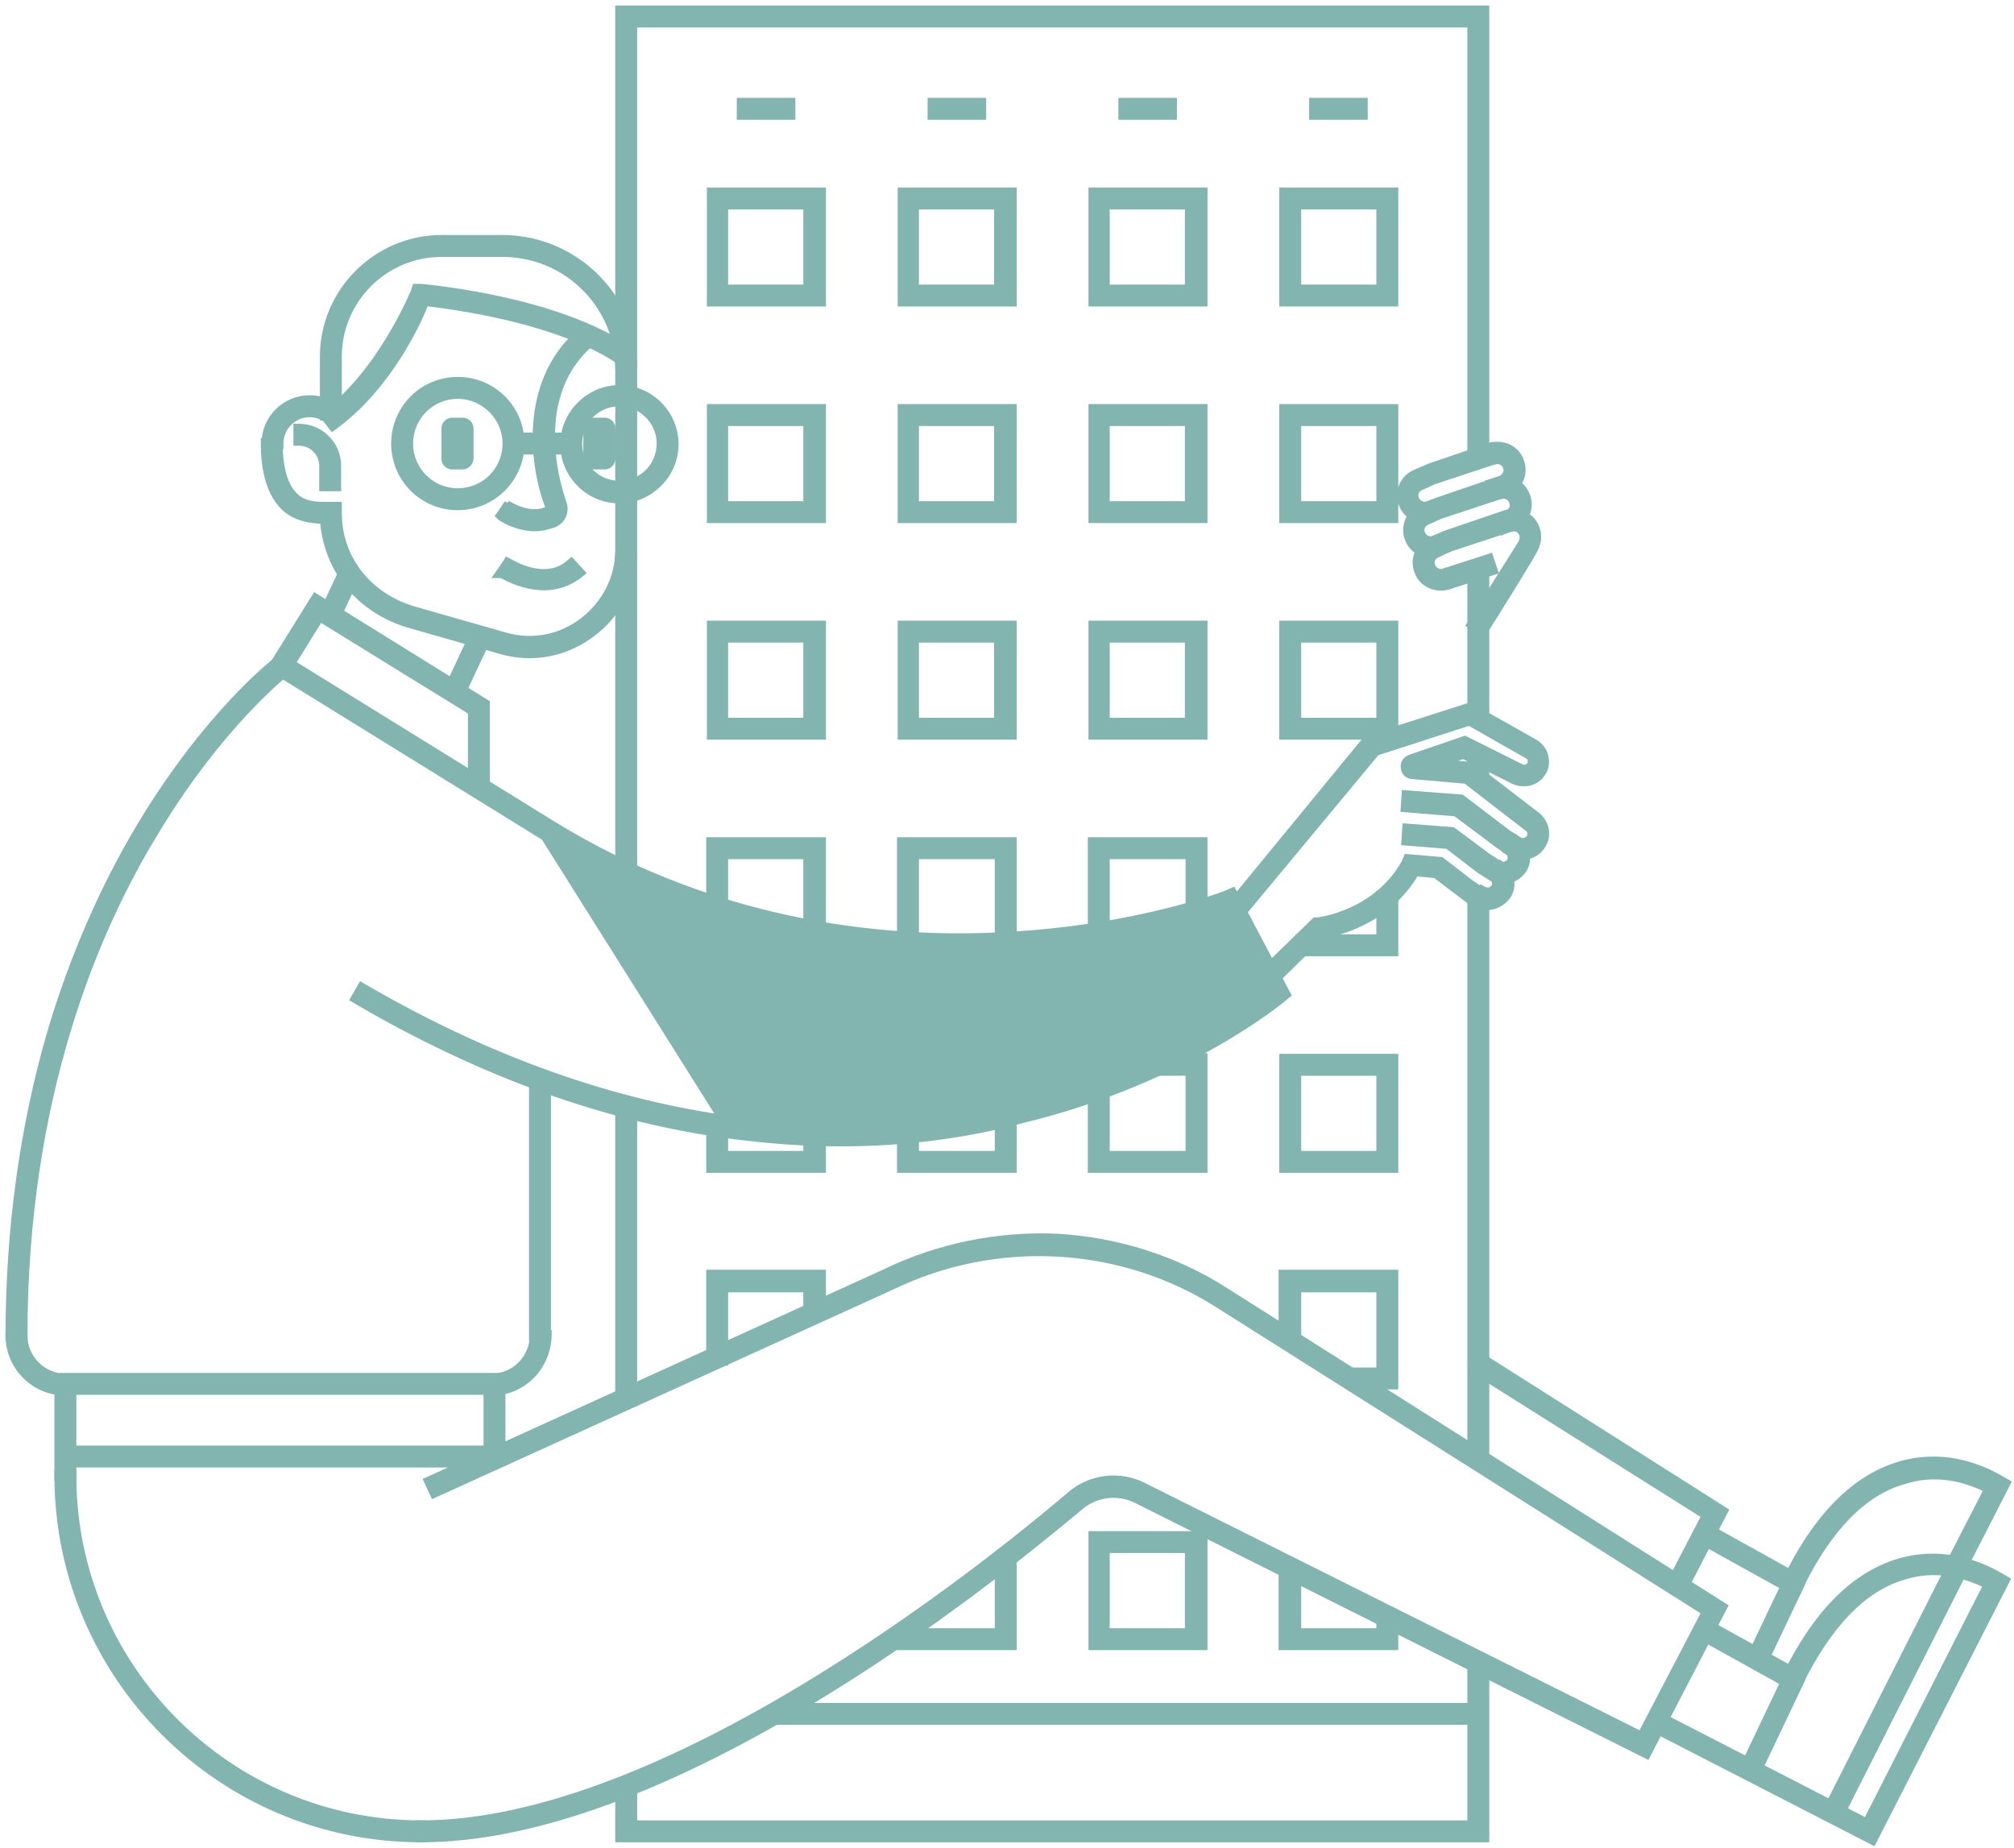 <svg width="182" height="167" viewBox="0 0 182 167" fill="none" xmlns="http://www.w3.org/2000/svg">
<path d="M38.059 166.237H38.309V165.987V165.006V164.756H38.059C20.772 164.756 6.649 150.694 6.649 133.346V133.096H6.399H5.418H5.168V133.346C5.168 151.461 19.882 166.237 38.059 166.237Z" fill="#83B5B0" stroke="#83B5B0" stroke-width="0.5"/>
<path d="M5.909 125.865H6.159V125.615V124.633V124.383H5.909C3.899 124.383 2.232 122.716 2.232 120.706V120.456H1.982H1H0.75V120.706C0.75 123.544 3.071 125.865 5.909 125.865Z" fill="#83B5B0" stroke="#83B5B0" stroke-width="0.5"/>
<path d="M44.19 125.615V125.865H44.44C47.283 125.865 49.534 123.54 49.599 120.712L49.604 120.456H49.349H48.367H48.117V120.706C48.117 122.716 46.45 124.383 44.44 124.383H44.19V124.633V125.615Z" fill="#83B5B0" stroke="#83B5B0" stroke-width="0.5"/>
<path d="M6.649 125.124V124.874H6.399H5.418H5.168V125.124V133.346V133.596H5.418H6.399H6.649V133.346V125.124Z" fill="#83B5B0" stroke="#83B5B0" stroke-width="0.5"/>
<path d="M45.426 125.124V124.874H45.176H44.195H43.945V125.124V131.689V131.939H44.195H45.176H45.426V131.689V125.124Z" fill="#83B5B0" stroke="#83B5B0" stroke-width="0.5"/>
<path d="M49.537 97.575V97.325H49.287H48.306H48.056V97.575V120.706V120.956H48.306H49.287H49.537V120.706V97.575Z" fill="#83B5B0" stroke="#83B5B0" stroke-width="0.5"/>
<path d="M44.936 124.572V124.322H44.686H5.909H5.659V124.572V125.553V125.803H5.909H44.686H44.936V125.553V124.572Z" fill="#83B5B0" stroke="#83B5B0" stroke-width="0.5"/>
<path d="M44.936 131.137V130.887H44.686H5.909H5.659V131.137V132.118V132.368H5.909H44.686H44.936V132.118V131.137Z" fill="#83B5B0" stroke="#83B5B0" stroke-width="0.5"/>
<path d="M1.982 120.956H2.232V120.706C2.232 99.161 8.658 84.051 14.098 75.188L14.099 75.186C17.003 70.356 19.937 66.78 22.151 64.406C23.258 63.219 24.185 62.332 24.838 61.739C25.165 61.443 25.423 61.219 25.601 61.069C25.69 60.994 25.759 60.936 25.807 60.897L25.863 60.851L25.865 60.849C25.873 60.842 25.892 60.827 25.903 60.815L26.059 60.66L25.925 60.486L25.311 59.688L25.161 59.493L24.963 59.641C24.697 59.841 18.783 64.465 12.812 74.314C9.303 80.102 6.533 86.502 4.503 93.332L4.503 93.333C2.041 101.824 0.75 111.051 0.75 120.706V120.956H1H1.982Z" fill="#83B5B0" stroke="#83B5B0" stroke-width="0.5"/>
<path d="M66.128 102.67L66.128 102.67C54.862 101.192 43.418 97.069 32.104 90.428L31.891 90.303L32.013 90.088L32.504 89.229L32.629 89.01L32.847 89.137C58.125 103.888 79.102 103.086 92.3 99.848L92.3 99.848C104.691 96.824 112.595 91.098 114.558 89.591L110.768 82.419C108.672 83.129 101.446 85.388 91.638 85.983C84.806 86.413 78.096 85.921 71.694 84.628L71.693 84.628C63.689 82.966 56.115 80.01 49.156 75.699L66.128 102.67ZM66.128 102.67C69.45 103.101 72.651 103.347 75.916 103.347C81.58 103.347 87.184 102.67 92.606 101.191C99.902 99.406 105.721 96.697 109.724 94.425C111.726 93.29 113.275 92.263 114.328 91.516C114.854 91.142 115.257 90.838 115.531 90.625C115.668 90.519 115.772 90.435 115.844 90.376C115.893 90.336 115.934 90.302 115.958 90.281L116.261 90.039L116.422 89.91L116.326 89.727L111.54 80.647L111.432 80.443L111.22 80.534L110.791 80.718L110.746 80.737L110.743 80.74C110.73 80.745 110.714 80.752 110.694 80.76C110.633 80.784 110.542 80.819 110.421 80.863C110.179 80.951 109.823 81.076 109.362 81.225C108.438 81.525 107.092 81.926 105.391 82.346C101.99 83.187 97.174 84.104 91.486 84.441L91.485 84.441C80.964 85.113 65.252 83.889 49.91 74.415C49.91 74.415 49.91 74.415 49.91 74.415L25.797 59.505L25.577 59.369L25.448 59.594L24.957 60.453L24.837 60.663L25.043 60.79L49.156 75.699L66.128 102.67Z" fill="#83B5B0" stroke="#83B5B0" stroke-width="0.5"/>
<path d="M37.809 165.987V166.237H38.059C47.635 166.237 59.401 162.1 73.038 153.93C83.915 147.417 93.13 139.983 97.674 136.176C99.07 135.012 101.049 134.78 102.678 135.594C102.678 135.594 102.678 135.594 102.678 135.594L148.634 158.603L148.854 158.713L148.968 158.494L155.778 145.364L155.884 145.16L155.69 145.037L110.779 116.631C110.779 116.63 110.779 116.63 110.779 116.63C106.262 113.722 100.943 112.053 95.564 111.744V111.744L95.561 111.744C90.183 111.497 84.743 112.609 79.92 114.958L38.753 133.67L38.523 133.775L38.63 134.004L39.06 134.924L39.164 135.148L39.39 135.046L80.56 116.332L80.56 116.332L80.566 116.329C89.938 111.765 101.197 112.313 110.019 117.911L110.019 117.911L154.001 145.705L148.27 156.696L103.331 134.226C101.156 133.138 98.532 133.458 96.676 135.058C92.57 138.551 83.379 145.98 72.474 152.535C61.559 159.096 48.97 164.755 38.059 164.755H37.809V165.005V165.987Z" fill="#83B5B0" stroke="#83B5B0" stroke-width="0.5"/>
<path d="M154.339 146.619L154.121 146.498L153.999 146.716L153.523 147.574L153.401 147.793L153.62 147.914L161.719 152.412L161.938 152.534L162.059 152.315L162.536 151.457L162.657 151.238L162.438 151.117L154.339 146.619Z" fill="#83B5B0" stroke="#83B5B0" stroke-width="0.5"/>
<path d="M161.724 151.34L161.498 151.233L161.391 151.459L157.491 159.659L157.384 159.885L157.61 159.993L158.496 160.414L158.722 160.522L158.829 160.296L162.729 152.095L162.836 151.869L162.61 151.762L161.724 151.34Z" fill="#83B5B0" stroke="#83B5B0" stroke-width="0.5"/>
<path d="M176.569 141.197L176.346 141.085L176.233 141.308L165.212 163.1L165.099 163.323L165.322 163.436L166.198 163.879L166.422 163.992L166.534 163.769L177.555 141.976L177.668 141.753L177.445 141.64L176.569 141.197Z" fill="#83B5B0" stroke="#83B5B0" stroke-width="0.5"/>
<path d="M169.286 166.508L169.4 166.285L181.303 142.97L181.412 142.757L181.205 142.639L180.778 142.395C180.777 142.395 180.777 142.394 180.777 142.394C178.655 141.147 175.268 139.951 171.435 141.145L171.435 141.145C167.415 142.401 163.998 145.906 161.283 151.521L161.173 151.749L161.402 151.856L162.323 152.286L162.544 152.389L162.652 152.17C165.279 146.857 168.366 143.618 171.949 142.543L171.949 142.543L171.955 142.541C174.936 141.567 177.591 142.352 179.456 143.273L168.639 164.546L150.026 154.966L149.801 154.85L149.688 155.077L149.259 155.936L149.148 156.157L149.368 156.27L169.063 166.394L169.286 166.508Z" fill="#83B5B0" stroke="#83B5B0" stroke-width="0.5"/>
<path d="M152.015 143.573L152.232 143.675L152.343 143.462L155.84 136.713L155.945 136.509L155.752 136.386L133.97 122.581L133.76 122.448L133.626 122.657L133.074 123.516L132.937 123.728L133.151 123.863L154.001 136.993L150.978 142.802L150.858 143.033L151.094 143.144L152.015 143.573Z" fill="#83B5B0" stroke="#83B5B0" stroke-width="0.5"/>
<path d="M154.354 137.96L154.135 137.838L154.014 138.057L153.537 138.915L153.416 139.134L153.634 139.255L161.734 143.753L161.952 143.874L162.073 143.656L162.55 142.798L162.671 142.579L162.453 142.458L154.354 137.96Z" fill="#83B5B0" stroke="#83B5B0" stroke-width="0.5"/>
<path d="M161.724 142.683L161.498 142.576L161.391 142.802L158.124 149.673L158.017 149.899L158.243 150.006L159.129 150.427L159.355 150.535L159.462 150.309L162.729 143.438L162.837 143.212L162.611 143.105L161.724 142.683Z" fill="#83B5B0" stroke="#83B5B0" stroke-width="0.5"/>
<path d="M162.384 143.512L162.607 143.616L162.714 143.395C165.278 138.145 168.425 134.908 172.007 133.893L172.007 133.893L172.016 133.89C174.997 132.916 177.652 133.701 179.516 134.621L176.134 141.208L176.018 141.432L176.245 141.545L177.104 141.975L177.325 142.086L177.438 141.865L181.365 134.196L181.473 133.983L181.266 133.865L180.839 133.621C180.839 133.621 180.838 133.62 180.838 133.62C178.717 132.373 175.329 131.177 171.496 132.371L171.496 132.371C167.477 133.627 164.059 137.132 161.344 142.747L161.234 142.975L161.464 143.082L162.384 143.512Z" fill="#83B5B0" stroke="#83B5B0" stroke-width="0.5"/>
<path d="M111.772 82.857L111.965 83.018L112.125 82.825L124.411 68.032L132.766 65.328L138.061 68.336C138.177 68.416 138.262 68.534 138.311 68.658C138.309 68.839 138.298 68.987 138.23 69.09C138.049 69.362 137.753 69.434 137.507 69.311L132.476 66.796L132.382 66.749L132.283 66.783L127.436 68.439L127.436 68.439L127.424 68.444C127.235 68.519 127.067 68.64 126.956 68.806C126.846 68.97 126.802 69.167 126.838 69.376C126.85 69.805 127.197 70.147 127.628 70.153L132.453 70.575L138.04 74.887L138.047 74.892L138.054 74.897C138.283 75.05 138.351 75.43 138.176 75.705C137.939 75.981 137.586 76.058 137.279 75.886L136.25 75.221L132.147 72.097L132.088 72.052L132.015 72.047L127.167 71.679L126.915 71.659L126.899 71.912L126.838 72.894L126.822 73.139L127.067 73.159L131.535 73.521L135.404 76.423L135.411 76.428L135.419 76.433L136.462 77.108L136.462 77.108C137.435 77.733 138.754 77.458 139.382 76.484C140.011 75.573 139.795 74.322 138.897 73.632L138.897 73.632L133.068 69.153L133.01 69.108L132.938 69.102L130.565 68.897L132.223 68.333L136.792 70.618L136.799 70.621L136.806 70.624C137.762 71.034 138.882 70.767 139.446 69.854C139.736 69.416 139.798 68.852 139.662 68.309C139.521 67.744 139.167 67.323 138.685 67.048L138.684 67.047L132.916 63.795L132.821 63.742L132.717 63.775L123.514 66.72L123.443 66.742L123.397 66.799L111.003 81.893L110.845 82.085L111.036 82.244L111.772 82.857Z" fill="#83B5B0" stroke="#83B5B0" stroke-width="0.5"/>
<path d="M133.824 57.167L134.031 57.3L134.167 57.096C134.415 56.723 135.538 54.94 136.603 53.215C137.136 52.352 137.657 51.501 138.048 50.847C138.243 50.52 138.407 50.241 138.525 50.033C138.583 49.929 138.631 49.841 138.666 49.773C138.684 49.739 138.699 49.708 138.711 49.681C138.716 49.669 138.724 49.651 138.731 49.63C139.058 49.026 139.128 48.283 138.854 47.659C138.432 46.545 137.187 46.009 136.036 46.348L136.036 46.348L136.026 46.351L130.627 48.192L130.617 48.195L130.609 48.199L129.322 48.75C128.154 49.232 127.602 50.54 128.082 51.711C128.502 52.827 129.748 53.364 130.9 53.025L130.9 53.025L130.907 53.023L134.895 51.734L135.135 51.657L135.055 51.417L134.748 50.497L134.67 50.262L134.434 50.338L130.446 51.627L130.446 51.626L130.435 51.63C130.265 51.694 130.061 51.677 129.873 51.586C129.684 51.495 129.535 51.34 129.469 51.163L129.464 51.151L129.458 51.139C129.285 50.793 129.448 50.325 129.888 50.129L129.888 50.129L129.889 50.129L131.105 49.582L136.453 47.819H136.475H136.515L136.554 47.807C136.97 47.668 137.389 47.898 137.529 48.271L137.529 48.271L137.531 48.276C137.617 48.491 137.584 48.719 137.474 48.998L137.466 49.014C137.458 49.027 137.448 49.045 137.435 49.067C137.409 49.111 137.373 49.169 137.329 49.241C137.24 49.385 137.118 49.581 136.969 49.818C136.672 50.293 136.267 50.933 135.811 51.654C135.526 52.104 135.221 52.586 134.908 53.079C134.221 54.164 133.5 55.301 132.889 56.271L132.756 56.481L132.965 56.615L133.824 57.167Z" fill="#83B5B0" stroke="#83B5B0" stroke-width="0.5"/>
<path d="M129.768 45.247L129.758 45.25L129.75 45.254L128.463 45.805C127.295 46.287 126.743 47.596 127.223 48.767C127.57 49.666 128.465 50.212 129.357 50.212C129.646 50.212 129.868 50.14 130.021 50.063L130.215 49.966L130.147 49.761L129.84 48.84L129.758 48.594L129.515 48.685C129.345 48.749 129.141 48.732 128.952 48.641C128.764 48.55 128.615 48.395 128.548 48.218L128.544 48.206L128.538 48.194C128.365 47.848 128.527 47.38 128.968 47.184L128.968 47.184L128.969 47.184L130.184 46.637L135.533 44.874H135.554H135.595L135.633 44.862C136.05 44.723 136.469 44.953 136.609 45.326L136.613 45.338L136.619 45.35C136.791 45.693 136.632 46.156 136.199 46.355L135.475 46.596L135.224 46.68L135.322 46.926L135.69 47.846L135.785 48.082L136.019 47.984L136.754 47.678C136.754 47.678 136.754 47.678 136.754 47.678C137.923 47.197 138.476 45.888 137.996 44.717C137.575 43.601 136.329 43.064 135.177 43.403L135.177 43.403L135.167 43.406L129.768 45.247Z" fill="#83B5B0" stroke="#83B5B0" stroke-width="0.5"/>
<path d="M129.215 42.117L129.206 42.121L129.198 42.124L127.911 42.676C126.743 43.158 126.191 44.467 126.671 45.637C127.018 46.537 127.913 47.083 128.805 47.083C128.81 47.083 128.815 47.083 128.82 47.083C128.998 47.083 129.249 47.083 129.496 46.918L129.655 46.812L129.595 46.631L129.288 45.711L129.206 45.465L128.963 45.556C128.793 45.62 128.588 45.602 128.4 45.511C128.212 45.42 128.063 45.266 127.996 45.089L127.992 45.076L127.986 45.065C127.813 44.719 127.975 44.251 128.416 44.055L128.416 44.055L128.417 44.055L129.632 43.508L134.981 41.745H135.002H135.043L135.081 41.732C135.498 41.593 135.917 41.823 136.057 42.197L136.061 42.209L136.067 42.221C136.15 42.387 136.145 42.584 136.062 42.775C135.979 42.964 135.827 43.13 135.641 43.227L134.739 43.528L134.488 43.612L134.586 43.858L134.954 44.779L135.047 45.011L135.279 44.918L136.199 44.55L136.199 44.55L136.202 44.549C137.37 44.068 137.924 42.758 137.444 41.588C137.023 40.472 135.777 39.935 134.625 40.274L134.625 40.273L134.615 40.277L129.215 42.117Z" fill="#83B5B0" stroke="#83B5B0" stroke-width="0.5"/>
<path d="M134.682 79.317L134.682 79.317L134.689 79.321C135.018 79.518 135.37 79.663 135.8 79.663C136.498 79.663 137.181 79.315 137.654 78.708L137.654 78.708L137.662 78.697C138.293 77.785 138.078 76.532 137.179 75.841L136.981 75.688L136.829 75.886L136.215 76.684L136.052 76.896L136.275 77.044C136.504 77.197 136.571 77.578 136.397 77.853C136.16 78.129 135.807 78.206 135.5 78.034L134.47 77.367L131.347 75.041L131.289 74.998L131.217 74.992L127.229 74.685L126.976 74.666L126.96 74.919L126.899 75.901L126.884 76.145L127.128 76.165L130.798 76.466L133.623 78.63L133.631 78.636L133.639 78.642L134.682 79.317Z" fill="#83B5B0" stroke="#83B5B0" stroke-width="0.5"/>
<path d="M114.816 88.786L114.991 88.977L115.176 88.795L119.472 84.559C120.633 84.395 125.314 83.408 127.959 78.941L129.693 79.103L132.151 80.962L132.152 80.963L133.194 81.76L133.409 81.924L133.556 81.696L134.108 80.837L134.243 80.627L134.034 80.492L132.999 79.823L130.308 77.743L130.25 77.698L130.176 77.692L127.292 77.446L127.108 77.431L127.039 77.603L126.922 77.895C125.637 80.218 123.697 81.533 122.061 82.269C121.242 82.637 120.501 82.858 119.963 82.988C119.694 83.052 119.476 83.094 119.325 83.119C119.249 83.132 119.19 83.14 119.15 83.146C119.13 83.148 119.115 83.15 119.105 83.151C119.103 83.151 119.102 83.151 119.101 83.152H118.927H118.825L118.752 83.222L114.151 87.701L113.977 87.871L114.141 88.049L114.816 88.786Z" fill="#83B5B0" stroke="#83B5B0" stroke-width="0.5"/>
<path d="M133.197 81.303L133.057 81.52L133.278 81.653C133.607 81.85 133.959 81.995 134.389 81.995C135.086 81.995 135.77 81.647 136.243 81.04L136.243 81.04L136.251 81.028C136.882 80.116 136.667 78.863 135.768 78.172L135.57 78.02L135.418 78.218L134.804 79.016L134.641 79.228L134.864 79.376C135.093 79.529 135.16 79.909 134.985 80.184C134.747 80.462 134.392 80.538 134.083 80.362L133.877 80.244L133.749 80.444L133.197 81.303Z" fill="#83B5B0" stroke="#83B5B0" stroke-width="0.5"/>
<path d="M29.885 38.519L30.032 38.711L30.229 38.569C32.687 36.795 34.625 34.374 36.015 32.196C37.308 30.17 38.137 28.34 38.474 27.41C39.645 27.552 42.518 27.909 45.809 28.685C49.313 29.511 53.264 30.806 56.139 32.804L56.345 32.947L56.488 32.741L57.04 31.943L57.182 31.737L56.976 31.595C53.591 29.266 48.981 27.862 45.176 27.032C41.744 26.283 38.939 25.995 38.242 25.924C38.165 25.916 38.114 25.911 38.09 25.908L38.075 25.906H38.059H37.691H37.511L37.454 26.077L37.339 26.422C37.335 26.429 37.332 26.436 37.329 26.443C37.32 26.461 37.309 26.485 37.296 26.514C37.286 26.536 37.272 26.567 37.256 26.603C37.235 26.649 37.211 26.702 37.186 26.757C37.092 26.966 36.955 27.264 36.777 27.632C36.42 28.368 35.896 29.383 35.214 30.514C33.849 32.78 31.86 35.493 29.321 37.367L29.116 37.519L29.271 37.721L29.885 38.519Z" fill="#83B5B0" stroke="#83B5B0" stroke-width="0.5"/>
<path d="M45.036 46.617L45.155 46.445L45.701 45.657L45.826 45.438L45.036 46.617ZM45.036 46.617L45.184 46.764C45.205 46.785 45.231 46.804 45.242 46.812C45.26 46.825 45.282 46.839 45.307 46.855C45.357 46.888 45.425 46.929 45.509 46.975C45.675 47.069 45.907 47.187 46.185 47.302C46.74 47.532 47.495 47.758 48.306 47.758C48.894 47.758 49.539 47.628 50.178 47.372L50.188 47.368L50.197 47.364C50.932 46.996 51.219 46.122 50.933 45.397C50.93 45.387 50.925 45.374 50.919 45.357C50.785 44.973 50.02 42.779 49.913 40.051C49.8 37.168 50.421 33.728 53.258 31.19L53.447 31.021L53.276 30.834L52.601 30.098L52.434 29.916L52.25 30.08C49.673 32.375 48.642 35.419 48.432 38.333C48.222 41.239 48.826 44.033 49.542 45.873C49.547 45.889 49.546 45.911 49.532 45.939C49.524 45.954 49.514 45.968 49.504 45.979C49.493 45.99 49.484 45.995 49.482 45.996L49.482 45.996L49.479 45.998C48.735 46.384 47.891 46.294 47.204 46.088C46.864 45.985 46.573 45.857 46.367 45.754C46.263 45.703 46.182 45.658 46.127 45.627C46.1 45.611 46.079 45.599 46.066 45.59L46.051 45.581L46.047 45.579L46.047 45.579L46.047 45.579L46.047 45.579L45.036 46.617Z" fill="#83B5B0" stroke="#83B5B0" stroke-width="0.5"/>
<path d="M45.155 51.599L44.883 51.992H45.307C45.316 51.997 45.328 52.003 45.341 52.01C45.352 52.015 45.363 52.021 45.375 52.028C45.428 52.056 45.498 52.093 45.582 52.136C45.788 52.242 46.079 52.384 46.434 52.526C47.14 52.809 48.109 53.096 49.165 53.096C50.258 53.096 51.42 52.774 52.452 51.936L52.657 51.768L52.478 51.573L51.803 50.836L51.636 50.654L51.452 50.819C50.372 51.785 49.074 51.795 47.996 51.537C47.042 51.308 46.306 50.882 46.085 50.755C46.055 50.737 46.035 50.725 46.025 50.72L45.813 50.615L45.701 50.811L45.155 51.599Z" fill="#83B5B0" stroke="#83B5B0" stroke-width="0.5"/>
<path d="M25.113 40.334H25.363V40.084C25.363 38.627 26.54 37.45 27.997 37.45C28.494 37.45 29.001 37.616 29.459 37.903L29.662 38.029L29.797 37.833L30.35 37.036L30.491 36.831L30.288 36.689C29.633 36.23 28.847 35.968 27.997 35.968C25.711 35.968 23.881 37.798 23.881 40.084V40.334H24.131H25.113Z" fill="#83B5B0" stroke="#83B5B0" stroke-width="0.5"/>
<path d="M30.328 44.138H30.578V43.888V42.109C30.578 40.13 28.994 38.545 27.015 38.545H26.765V38.795V39.777V40.027H27.015C28.165 40.027 29.097 40.958 29.097 42.109V43.888V44.138H29.347H30.328Z" fill="#83B5B0" stroke="#83B5B0" stroke-width="0.5"/>
<path d="M43.765 71.38H44.015V71.13V63.645V63.506L43.897 63.432L28.681 53.983L28.469 53.852L28.337 54.064L24.778 59.77L24.648 59.979L24.855 60.112L25.714 60.665L25.928 60.802L26.062 60.586L28.937 55.951L42.534 64.337V71.13V71.38H42.784H43.765Z" fill="#83B5B0" stroke="#83B5B0" stroke-width="0.5"/>
<path d="M30.39 37.757H30.64V37.507V32.23C30.64 27.093 34.822 22.97 39.9 22.97H45.422C50.396 22.97 54.65 26.445 55.669 31.3L55.719 31.54L55.96 31.494L56.942 31.31L57.191 31.264L57.141 31.015C56.012 25.498 51.062 21.488 45.422 21.488H39.9C33.994 21.488 29.158 26.325 29.158 32.23V37.507V37.757H29.408H30.39Z" fill="#83B5B0" stroke="#83B5B0" stroke-width="0.5"/>
<path d="M25.611 45.844L25.611 45.844L25.616 45.849C26.76 46.932 28.227 47.067 29.174 47.082C29.514 51.564 32.51 55.228 37.07 56.522C37.07 56.523 37.07 56.523 37.071 56.523L45.23 58.854C46.111 59.105 46.993 59.232 47.876 59.232C49.895 59.232 51.911 58.538 53.549 57.279C55.944 55.513 57.33 52.739 57.33 49.717V33.458C57.33 32.708 57.267 31.891 57.078 31.07L57.024 30.836L56.788 30.88L55.806 31.064L55.54 31.114L55.611 31.376C55.787 32.021 55.848 32.733 55.848 33.458V49.717C55.848 52.212 54.66 54.533 52.633 56.084C50.61 57.63 48.054 58.106 45.615 57.392L45.613 57.392L37.454 55.06C37.454 55.06 37.453 55.06 37.453 55.06C33.319 53.861 30.64 50.456 30.64 46.342V45.852V45.602H30.39H29.899H29.898H29.897H29.897H29.896H29.895H29.895H29.894H29.893H29.892H29.892H29.891H29.89H29.89H29.889H29.888H29.887H29.887H29.886H29.885H29.885H29.884H29.883H29.883H29.882H29.881H29.881H29.88H29.879H29.878H29.878H29.877H29.877H29.876H29.875H29.875H29.874H29.873H29.872H29.872H29.871H29.87H29.87H29.869H29.868H29.868H29.867H29.866H29.866H29.865H29.864H29.864H29.863H29.863H29.862H29.861H29.861H29.86H29.859H29.859H29.858H29.857H29.857H29.856H29.855H29.855H29.854H29.854H29.853H29.852H29.852H29.851H29.85H29.85H29.849H29.848H29.848H29.847H29.846H29.846H29.845H29.845H29.844H29.843H29.843H29.842H29.842H29.841H29.84H29.84H29.839H29.838H29.838H29.837H29.837H29.836H29.835H29.835H29.834H29.834H29.833H29.832H29.832H29.831H29.831H29.83H29.829H29.829H29.828H29.828H29.827H29.826H29.826H29.825H29.825H29.824H29.823H29.823H29.822H29.822H29.821H29.82H29.82H29.819H29.819H29.818H29.817H29.817H29.816H29.816H29.815H29.815H29.814H29.813H29.813H29.812H29.812H29.811H29.811H29.81H29.809H29.809H29.808H29.808H29.807H29.806H29.806H29.805H29.805H29.804H29.804H29.803H29.802H29.802H29.801H29.801H29.8H29.8H29.799H29.799H29.798H29.797H29.797H29.796H29.796H29.795H29.795H29.794H29.794H29.793H29.792H29.792H29.791H29.791H29.79H29.79H29.789H29.788H29.788H29.787H29.787H29.786H29.786H29.785H29.785H29.784H29.784H29.783H29.782H29.782H29.781H29.781H29.78H29.78H29.779H29.779H29.778H29.777H29.777H29.776H29.776H29.775H29.775H29.774H29.774H29.773H29.773H29.772H29.771H29.771H29.77H29.77H29.769H29.769H29.768H29.768H29.767H29.767H29.766H29.765H29.765H29.764H29.764H29.763H29.763H29.762H29.762H29.761H29.761H29.76H29.759H29.759H29.758H29.758H29.757H29.757H29.756H29.756H29.755H29.755H29.754H29.753H29.753H29.752H29.752H29.751H29.751H29.75H29.75H29.749H29.749H29.748H29.748H29.747H29.747H29.746H29.745H29.745H29.744H29.744H29.743H29.743H29.742H29.742H29.741H29.741H29.74H29.739H29.739H29.738H29.738H29.737H29.737H29.736H29.736H29.735H29.735H29.734H29.733H29.733H29.732H29.732H29.731H29.731H29.73H29.73H29.729H29.729H29.728H29.728H29.727H29.727H29.726H29.725H29.725H29.724H29.724H29.723H29.723H29.722H29.722H29.721H29.721H29.72H29.719H29.719H29.718H29.718H29.717H29.717H29.716H29.716H29.715H29.715H29.714H29.713H29.713H29.712H29.712H29.711H29.711H29.71H29.71H29.709H29.708H29.708H29.707H29.707H29.706H29.706H29.705H29.705H29.704H29.703H29.703H29.702H29.702H29.701H29.701H29.7H29.7H29.699H29.698H29.698H29.697H29.697H29.696H29.696H29.695H29.695H29.694H29.693H29.693H29.692H29.692H29.691H29.691H29.69H29.689H29.689H29.688H29.688H29.687H29.687H29.686H29.685H29.685H29.684H29.684H29.683H29.683H29.682H29.681H29.681H29.68H29.68H29.679H29.678H29.678H29.677H29.677H29.676H29.676H29.675H29.674H29.674H29.673H29.673H29.672H29.672H29.671H29.67H29.67H29.669H29.669H29.668H29.667H29.667H29.666H29.666H29.665H29.664H29.664H29.663H29.663H29.662H29.661H29.661H29.66H29.66H29.659H29.658H29.658H29.657H29.657H29.656H29.655H29.655H29.654H29.654H29.653H29.652H29.652H29.651H29.651H29.65H29.649H29.649H29.648H29.647H29.647H29.646H29.645H29.645H29.644H29.644H29.643H29.642H29.642H29.641H29.64H29.64H29.639H29.639H29.638H29.637H29.637H29.636H29.635H29.635H29.634H29.634H29.633H29.632H29.631H29.631H29.63H29.63H29.629H29.628H29.628H29.627H29.626H29.626H29.625H29.624H29.624H29.623H29.622H29.622H29.621H29.62H29.62H29.619H29.618H29.618H29.617H29.616H29.616H29.615H29.614H29.614H29.613H29.612H29.612H29.611H29.61H29.61H29.609H29.608H29.608H29.607H29.606H29.605H29.605H29.604H29.603H29.603H29.602H29.601H29.601H29.6H29.599H29.598H29.598H29.597H29.596H29.596H29.595H29.594H29.593H29.593H29.592C29.549 45.602 29.505 45.602 29.461 45.602C28.596 45.604 27.492 45.607 26.64 44.754C25.79 43.904 25.302 42.392 25.302 40.084V39.834H25.052H24.07H23.82V40.084C23.82 42.753 24.44 44.673 25.611 45.844Z" fill="#83B5B0" stroke="#83B5B0" stroke-width="0.5"/>
<path d="M31.248 51.384L31.022 51.278L30.916 51.504L29.146 55.283L29.04 55.509L29.266 55.615L30.155 56.032L30.381 56.138L30.488 55.911L32.257 52.133L32.364 51.907L32.137 51.8L31.248 51.384Z" fill="#83B5B0" stroke="#83B5B0" stroke-width="0.5"/>
<path d="M43.042 57.147L42.815 57.041L42.709 57.267L40.445 62.101L40.339 62.328L40.565 62.434L41.454 62.85L41.681 62.956L41.787 62.73L44.051 57.896L44.157 57.669L43.931 57.563L43.042 57.147Z" fill="#83B5B0" stroke="#83B5B0" stroke-width="0.5"/>
<path d="M35.6 40.084C35.6 43.29 38.166 45.856 41.372 45.856C44.515 45.856 47.145 43.292 47.145 40.084C47.145 36.878 44.578 34.312 41.372 34.312C38.166 34.312 35.6 36.878 35.6 40.084ZM37.082 40.084C37.082 37.706 38.995 35.794 41.372 35.794C43.691 35.794 45.663 37.709 45.663 40.084C45.663 42.462 43.75 44.374 41.372 44.374C38.995 44.374 37.082 42.462 37.082 40.084Z" fill="#83B5B0" stroke="#83B5B0" stroke-width="0.5"/>
<path d="M50.878 40.145C50.878 42.92 53.135 45.242 55.975 45.242C58.752 45.242 61.072 42.922 61.072 40.145C61.072 37.371 58.815 35.048 55.975 35.048C53.199 35.048 50.878 37.369 50.878 40.145ZM52.36 40.084C52.36 38.075 53.966 36.468 55.975 36.468C57.926 36.468 59.591 38.077 59.591 40.084C59.591 42.093 57.985 43.699 55.975 43.699C53.966 43.699 52.36 42.093 52.36 40.084Z" fill="#83B5B0" stroke="#83B5B0" stroke-width="0.5"/>
<path d="M52.237 39.593V39.343H51.987H46.404H46.154V39.593V40.575V40.825H46.404H51.987H52.237V40.575V39.593Z" fill="#83B5B0" stroke="#83B5B0" stroke-width="0.5"/>
<path d="M40.882 42.175H41.802C42.006 42.175 42.189 42.075 42.316 41.948C42.443 41.821 42.543 41.638 42.543 41.434V38.734C42.543 38.269 42.164 37.993 41.802 37.993H40.882C40.417 37.993 40.141 38.372 40.141 38.734V41.434C40.141 41.899 40.519 42.175 40.882 42.175Z" fill="#83B5B0" stroke="#83B5B0" stroke-width="0.5"/>
<path d="M53.705 42.175H54.625C55.09 42.175 55.366 41.797 55.366 41.434V38.734C55.366 38.269 54.988 37.993 54.625 37.993H53.705C53.24 37.993 52.964 38.372 52.964 38.734V41.434C52.964 41.899 53.342 42.175 53.705 42.175Z" fill="#83B5B0" stroke="#83B5B0" stroke-width="0.5"/>
<path d="M57.33 50.514V50.264H57.08H56.098H55.848V50.514V78.8V79.05H56.098H57.08H57.33V78.8V50.514Z" fill="#83B5B0" stroke="#83B5B0" stroke-width="0.5"/>
<path d="M57.33 100.029V99.779H57.08H56.098H55.848V100.029V126.596V126.846H56.098H57.08H57.33V126.596V100.029Z" fill="#83B5B0" stroke="#83B5B0" stroke-width="0.5"/>
<path d="M134.082 166.237H134.332V165.987V150.219V149.969H134.082H133.1H132.85V150.219V164.755H57.33V161.385V161.135H57.08H56.098H55.848V161.385V165.987V166.237H56.098H134.082Z" fill="#83B5B0" stroke="#83B5B0" stroke-width="0.5"/>
<path d="M134.332 80.886V80.636H134.082H133.1H132.85V80.886V131.934V132.184H133.1H134.082H134.332V131.934V80.886Z" fill="#83B5B0" stroke="#83B5B0" stroke-width="0.5"/>
<path d="M134.332 68.185V67.935H134.082H133.1H132.85V68.185V70.271V70.521H133.1H134.082H134.332V70.271V68.185Z" fill="#83B5B0" stroke="#83B5B0" stroke-width="0.5"/>
<path d="M134.332 51.435V51.185H134.082H133.1H132.85V51.435V64.933V65.183H133.1H134.082H134.332V64.933V51.435Z" fill="#83B5B0" stroke="#83B5B0" stroke-width="0.5"/>
<path d="M134.082 41.5H134.332V41.25V1V0.75H134.082H56.098H55.848V1V32.783V33.033H56.098H57.08H57.33V32.783V2.232H132.85V41.25V41.5H133.1H134.082Z" fill="#83B5B0" stroke="#83B5B0" stroke-width="0.5"/>
<path d="M74.137 27.449H74.387V27.199V17.444V17.194H74.137H64.381H64.131V17.444V27.199V27.449H64.381H74.137ZM72.844 25.968H65.551V18.675H72.844V25.968Z" fill="#83B5B0" stroke="#83B5B0" stroke-width="0.5"/>
<path d="M91.378 27.449H91.628V27.199V17.444V17.194H91.378H81.622H81.372V17.444V27.199V27.449H81.622H91.378ZM90.085 25.968H82.793V18.675H90.085V25.968Z" fill="#83B5B0" stroke="#83B5B0" stroke-width="0.5"/>
<path d="M108.619 27.449H108.869V27.199V17.444V17.194H108.619H98.863H98.613V17.444V27.199V27.449H98.863H108.619ZM107.326 25.968H100.034V18.675H107.326V25.968Z" fill="#83B5B0" stroke="#83B5B0" stroke-width="0.5"/>
<path d="M125.86 27.449H126.11V27.199V17.444V17.194H125.86H116.104H115.854V17.444V27.199V27.449H116.104H125.86ZM124.628 25.968H117.336V18.675H124.628V25.968Z" fill="#83B5B0" stroke="#83B5B0" stroke-width="0.5"/>
<path d="M71.626 9.344V9.094H71.376H67.081H66.831V9.344V10.326V10.576H67.081H71.376H71.626V10.326V9.344Z" fill="#83B5B0" stroke="#83B5B0" stroke-width="0.5"/>
<path d="M88.867 9.344V9.094H88.617H84.322H84.072V9.344V10.326V10.576H84.322H88.617H88.867V10.326V9.344Z" fill="#83B5B0" stroke="#83B5B0" stroke-width="0.5"/>
<path d="M133.841 154.391V154.141H133.591H70.455H70.205V154.391V155.373V155.623H70.455H133.591H133.841V155.373V154.391Z" fill="#83B5B0" stroke="#83B5B0" stroke-width="0.5"/>
<path d="M106.108 9.344V9.094H105.858H101.563H101.313V9.344V10.326V10.576H101.563H105.858H106.108V10.326V9.344Z" fill="#83B5B0" stroke="#83B5B0" stroke-width="0.5"/>
<path d="M123.349 9.344V9.094H123.099H118.804H118.554V9.344V10.326V10.576H118.804H123.099H123.349V10.326V9.344Z" fill="#83B5B0" stroke="#83B5B0" stroke-width="0.5"/>
<path d="M74.137 47.022H74.387V46.772V37.016V36.766H74.137H64.381H64.131V37.016V46.772V47.022H64.381H74.137ZM72.844 45.54H65.551V38.248H72.844V45.54Z" fill="#83B5B0" stroke="#83B5B0" stroke-width="0.5"/>
<path d="M91.378 47.022H91.628V46.772V37.016V36.766H91.378H81.622H81.372V37.016V46.772V47.022H81.622H91.378ZM90.085 45.54H82.793V38.248H90.085V45.54Z" fill="#83B5B0" stroke="#83B5B0" stroke-width="0.5"/>
<path d="M108.619 47.022H108.869V46.772V37.016V36.766H108.619H98.863H98.613V37.016V46.772V47.022H98.863H108.619ZM107.326 45.54H100.034V38.248H107.326V45.54Z" fill="#83B5B0" stroke="#83B5B0" stroke-width="0.5"/>
<path d="M125.86 47.022H126.11V46.772V37.016V36.766H125.86H116.104H115.854V37.016V46.772V47.022H116.104H125.86ZM124.628 45.54H117.336V38.248H124.628V45.54Z" fill="#83B5B0" stroke="#83B5B0" stroke-width="0.5"/>
<path d="M74.137 66.594H74.387V66.344V56.589V56.339H74.137H64.381H64.131V56.589V66.344V66.594H64.381H74.137ZM72.844 65.113H65.551V57.821H72.844V65.113Z" fill="#83B5B0" stroke="#83B5B0" stroke-width="0.5"/>
<path d="M91.378 66.594H91.628V66.344V56.589V56.339H91.378H81.622H81.372V56.589V66.344V66.594H81.622H91.378ZM90.085 65.113H82.793V57.821H90.085V65.113Z" fill="#83B5B0" stroke="#83B5B0" stroke-width="0.5"/>
<path d="M108.619 66.594H108.869V66.344V56.589V56.339H108.619H98.863H98.613V56.589V66.344V66.594H98.863H108.619ZM107.326 65.113H100.034V57.821H107.326V65.113Z" fill="#83B5B0" stroke="#83B5B0" stroke-width="0.5"/>
<path d="M125.86 66.594H126.11V66.344V56.589V56.339H125.86H116.104H115.854V56.589V66.344V66.594H116.104H125.86ZM124.628 65.113H117.336V57.821H124.628V65.113Z" fill="#83B5B0" stroke="#83B5B0" stroke-width="0.5"/>
<path d="M74.137 84.388H74.387V84.138V76.162V75.912H74.137H64.32H64.07V76.162V82.113V82.363H64.32H65.301H65.551V82.113V77.393H72.844V84.138V84.388H73.094H74.137Z" fill="#83B5B0" stroke="#83B5B0" stroke-width="0.5"/>
<path d="M91.378 85.676H91.628V85.426V76.162V75.912H91.378H81.561H81.311V76.162V85.426V85.676H81.561H82.543H82.793V85.426V77.393H90.146V85.426V85.676H90.396H91.378Z" fill="#83B5B0" stroke="#83B5B0" stroke-width="0.5"/>
<path d="M99.784 84.633H100.034V84.383V77.393H107.387V82.481V82.731H107.637H108.619H108.869V82.481V76.162V75.912H108.619H98.802H98.552V76.162V84.383V84.633H98.802H99.784Z" fill="#83B5B0" stroke="#83B5B0" stroke-width="0.5"/>
<path d="M125.86 86.167H126.11V85.917V81.009V80.759H125.86H124.878H124.628V81.009V84.686H117.577H117.327V84.936V85.917V86.167H117.577H125.86Z" fill="#83B5B0" stroke="#83B5B0" stroke-width="0.5"/>
<path d="M74.137 105.74H74.387V105.49V102.606V102.356H74.137H73.094H72.844V102.606V104.258H65.551V101.747V101.497H65.301H64.32H64.07V101.747V105.49V105.74H64.32H74.137Z" fill="#83B5B0" stroke="#83B5B0" stroke-width="0.5"/>
<path d="M91.378 105.74H91.628V105.49V100.949V100.699H91.378H90.396H90.146V100.949V104.258H82.793V102.299V102.049H82.543H81.561H81.311V102.299V105.49V105.74H81.561H91.378Z" fill="#83B5B0" stroke="#83B5B0" stroke-width="0.5"/>
<path d="M108.619 105.74H108.869V105.49V95.673V95.423H108.619H104.938H104.688V95.673V96.716V96.966H104.938H107.387V104.258H100.034V98.557V98.307H99.784H98.802H98.552V98.557V105.49V105.74H98.802H108.619Z" fill="#83B5B0" stroke="#83B5B0" stroke-width="0.5"/>
<path d="M125.86 105.74H126.11V105.49V95.734V95.484H125.86H116.104H115.854V95.734V105.49V105.74H116.104H125.86ZM124.628 104.258H117.336V96.966H124.628V104.258Z" fill="#83B5B0" stroke="#83B5B0" stroke-width="0.5"/>
<path d="M65.301 123.165H65.551V122.915V116.538H72.844V118.62V118.87H73.094H74.137H74.387V118.62V115.245V114.995H74.137H64.32H64.07V115.245V122.915V123.165H64.32H65.301Z" fill="#83B5B0" stroke="#83B5B0" stroke-width="0.5"/>
<path d="M125.86 125.312H126.11V125.062V115.245V114.995H125.86H116.043H115.793V115.245V121.136V121.386H116.043H117.086H117.336V121.136V116.538H124.628V123.831H122.24H121.99V124.081V125.062V125.312H122.24H125.86Z" fill="#83B5B0" stroke="#83B5B0" stroke-width="0.5"/>
<path d="M91.378 148.873H91.628V148.623V140.708V140.458H91.378H90.396H90.146V140.708V147.392H82.793V147.212V146.962H82.543H81.561H81.311V147.212V148.623V148.873H81.561H91.378Z" fill="#83B5B0" stroke="#83B5B0" stroke-width="0.5"/>
<path d="M108.619 148.873H108.869V148.623V138.868V138.618H108.619H98.863H98.613V138.868V148.623V148.873H98.863H108.619ZM107.326 147.392H100.034V140.099H107.326V147.392Z" fill="#83B5B0" stroke="#83B5B0" stroke-width="0.5"/>
<path d="M125.86 148.873H126.11V148.623V146.108V145.858H125.86H124.878H124.628V146.108V147.392H117.336V141.629V141.379H117.086H116.043H115.793V141.629V148.623V148.873H116.043H125.86Z" fill="#83B5B0" stroke="#83B5B0" stroke-width="0.5"/>
</svg>
